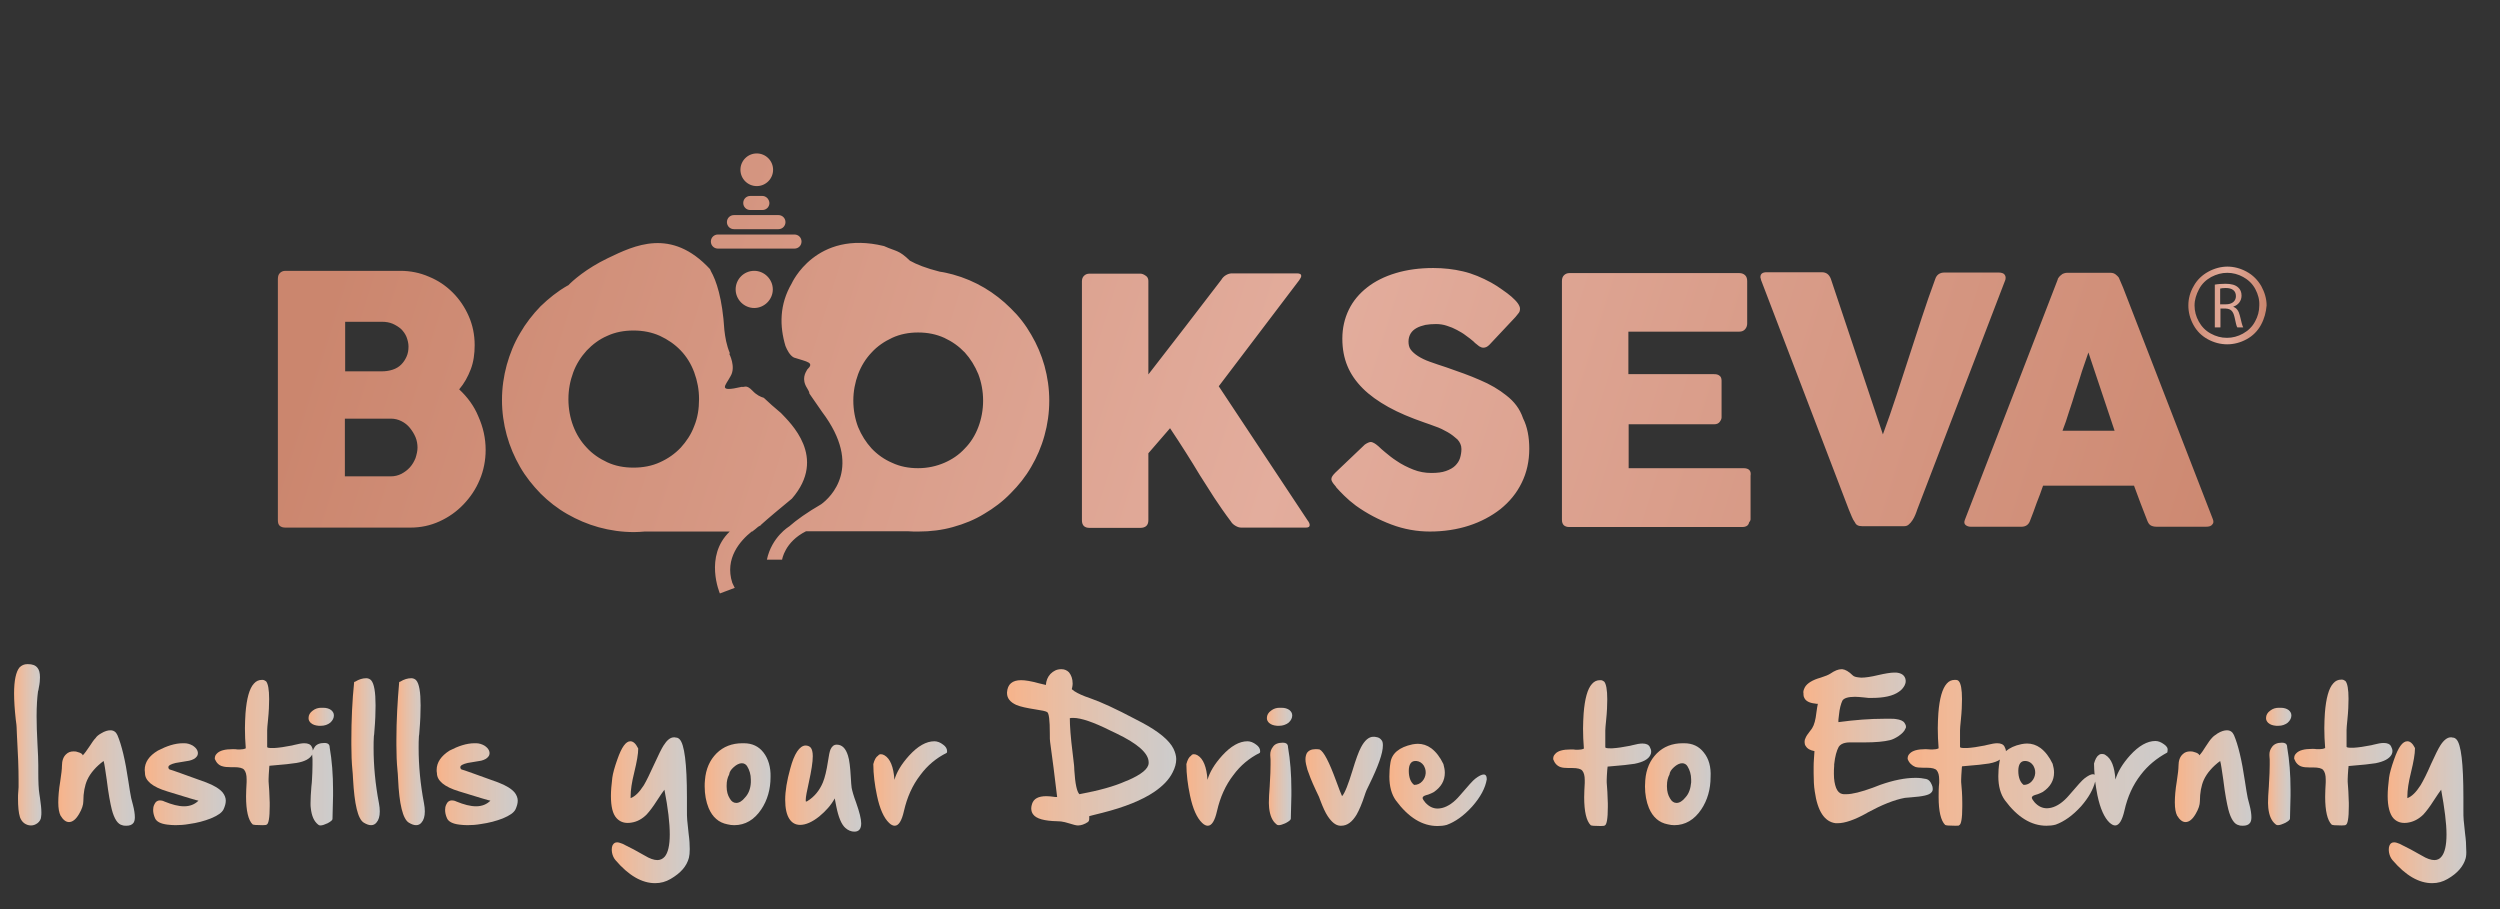 <?xml version="1.0" encoding="utf-8"?>
<!-- Generator: Adobe Illustrator 23.0.3, SVG Export Plug-In . SVG Version: 6.00 Build 0)  -->
<svg version="1.1" id="Layer_1" xmlns="http://www.w3.org/2000/svg" xmlns:xlink="http://www.w3.org/1999/xlink" x="0px" y="0px"
	 viewBox="0 0 888 323" style="enable-background:new 0 0 888 323;" xml:space="preserve">
<rect x="0" y="0" width="888" height="323" fill="#333333" stroke="none"/>
<style type="text/css">
	.st0{fill-rule:evenodd;clip-rule:evenodd;fill:url(#SVGID_1_);}
	.st1{fill-rule:evenodd;clip-rule:evenodd;fill:url(#SVGID_2_);}
	.st2{fill-rule:evenodd;clip-rule:evenodd;fill:url(#SVGID_3_);}
	.st3{fill-rule:evenodd;clip-rule:evenodd;fill:url(#SVGID_4_);}
	.st4{fill-rule:evenodd;clip-rule:evenodd;fill:url(#SVGID_5_);}
	.st5{fill-rule:evenodd;clip-rule:evenodd;fill:url(#SVGID_6_);}
	.st6{fill-rule:evenodd;clip-rule:evenodd;fill:url(#SVGID_7_);}
	.st7{fill-rule:evenodd;clip-rule:evenodd;fill:url(#SVGID_8_);}
	.st8{fill-rule:evenodd;clip-rule:evenodd;fill:url(#SVGID_9_);}
	.st9{fill-rule:evenodd;clip-rule:evenodd;fill:url(#SVGID_10_);}
	.st10{fill-rule:evenodd;clip-rule:evenodd;fill:url(#SVGID_11_);}
	.st11{fill-rule:evenodd;clip-rule:evenodd;fill:url(#SVGID_12_);}
	.st12{fill-rule:evenodd;clip-rule:evenodd;fill:url(#SVGID_13_);}
	.st13{fill-rule:evenodd;clip-rule:evenodd;fill:url(#SVGID_14_);}
	.st14{fill-rule:evenodd;clip-rule:evenodd;fill:url(#SVGID_15_);}
	.st15{fill-rule:evenodd;clip-rule:evenodd;fill:url(#SVGID_16_);}
	.st16{fill-rule:evenodd;clip-rule:evenodd;fill:url(#SVGID_17_);}
	.st17{fill-rule:evenodd;clip-rule:evenodd;fill:url(#SVGID_18_);}
	.st18{fill-rule:evenodd;clip-rule:evenodd;fill:url(#SVGID_19_);}
	.st19{fill-rule:evenodd;clip-rule:evenodd;fill:url(#SVGID_20_);}
	.st20{fill-rule:evenodd;clip-rule:evenodd;fill:url(#SVGID_21_);}
	.st21{fill-rule:evenodd;clip-rule:evenodd;fill:url(#SVGID_22_);}
	.st22{fill-rule:evenodd;clip-rule:evenodd;fill:url(#SVGID_23_);}
	.st23{fill-rule:evenodd;clip-rule:evenodd;fill:url(#SVGID_24_);}
	.st24{fill-rule:evenodd;clip-rule:evenodd;fill:url(#SVGID_25_);}
	.st25{fill-rule:evenodd;clip-rule:evenodd;fill:url(#SVGID_26_);}
	.st26{fill-rule:evenodd;clip-rule:evenodd;fill:url(#SVGID_27_);}
	.st27{fill-rule:evenodd;clip-rule:evenodd;fill:url(#SVGID_28_);}
	.st28{fill-rule:evenodd;clip-rule:evenodd;fill:url(#SVGID_29_);}
</style>
<g id="Layer_4">
	<g>
		<g>
			
				<linearGradient id="SVGID_1_" gradientUnits="userSpaceOnUse" x1="848.01" y1="-481.8" x2="876.113" y2="-481.8" gradientTransform="matrix(1 0 0 -1 0 -194)">
				<stop  offset="0" style="stop-color:#F7B38A"/>
				<stop  offset="1" style="stop-color:#F2F2F2;stop-opacity:0.8"/>
			</linearGradient>
			<path class="st0" d="M875.8,304.9c-0.8,2.8-2.9,5.3-6.4,7.3c-1.7,1-3.5,1.5-5.5,1.5c-4.7,0-9.4-2.7-14.1-8.2
				c-0.6-0.7-1-1.6-1.2-2.6c-0.1-0.5-0.1-0.9-0.1-1.3c0-0.5,0.1-1,0.3-1.4c0.3-0.7,0.9-1,1.6-1c0.5,0,1.2,0.2,1.9,0.5
				c2.7,1.3,5.3,2.7,7.9,4.2c1.8,1.1,3.3,1.6,4.5,1.6c1,0,1.9-0.4,2.5-1.2c1.2-1.4,1.8-4.1,1.8-7.9c0-4-0.7-9.3-1.9-15.9
				c-0.6,0.8-1.5,2.1-2.6,3.8c-1.5,2.4-2.8,4-3.7,5c-1.6,1.6-3.5,2.6-5.5,2.9c-0.5,0.1-0.9,0.1-1.3,0.1c-1.6,0-2.9-0.6-3.9-1.7
				c-1.3-1.5-2-4.2-2-7.9c0-1.9,0.2-4,0.5-6.5c0.2-1.5,0.8-3.7,1.8-6.5c1.5-4.3,3-6.4,4.7-6.4c1,0,1.9,0.8,2.7,2.4v0.2
				c0,1.9-0.5,4.7-1.4,8.4c-0.9,3.6-1.3,6.4-1.3,8.5c0,0.3,0,0.5,0,0.7c1.6-0.6,3.1-2.1,4.7-4.6c0.9-1.5,2.2-4,3.7-7.5
				c1.5-3.3,2.6-5.5,3.3-6.6c1.2-1.9,2.5-2.9,3.7-2.9c0.2,0,0.5,0,0.7,0.1h0.1c0.4,0,0.8,0.2,1.2,0.6c1.7,1.7,2.5,8.6,2.5,20.6v3.7
				c0,2.2,0,3.7,0.1,4.4c0.1,1.1,0.3,2.8,0.5,4.8c0.3,2.2,0.4,4,0.4,5.5C876.1,303.1,876,304.1,875.8,304.9z"/>
		</g>
	</g>
	<g>
		<g>
			
				<linearGradient id="SVGID_2_" gradientUnits="userSpaceOnUse" x1="814.99" y1="-461.3" x2="849.69" y2="-461.3" gradientTransform="matrix(1 0 0 -1 0 -194)">
				<stop  offset="0" style="stop-color:#F7B38A"/>
				<stop  offset="1" style="stop-color:#F2F2F2;stop-opacity:0.8"/>
			</linearGradient>
			<path class="st1" d="M843.8,271.1c-1.9,0.3-4.7,0.6-8.5,0.9l-1.1,0.1c0,0.1,0,0.5-0.1,1.1c-0.1,1.5-0.2,2.7-0.2,3.6
				c0,0.4,0,0.7,0,0.9c0.2,2,0.3,4.5,0.4,7.5v1.2c0,4.2-0.4,6.4-1.1,6.6c0,0.1-0.5,0.2-1.4,0.2c-2.2,0-3.4-0.1-3.6-0.3
				c-1.5-1.5-2.3-4.8-2.3-9.9c0-1.5,0.1-3.3,0.2-5.1c0-0.4,0-0.7,0-1c0-1.6-0.3-2.7-0.9-3.4c-0.5-0.6-1.7-0.9-3.5-0.9h-0.5
				c-0.3,0-0.6,0-0.8,0c-1.2,0-2.2-0.1-2.8-0.3c-1.3-0.4-2.2-1.4-2.7-2.8v-0.2c0-0.7,0.2-1.2,0.7-1.7c1-1.1,2.9-1.6,5.7-1.6
				c0.6,0,1.2,0,1.6,0.1c0.3,0,0.7,0,1,0c0.7,0,1.4-0.1,2-0.4c-0.2-2.4-0.3-4.8-0.3-7.1c0-1.8,0.1-3.6,0.2-5.3
				c0.4-5.3,1.4-8.9,3-10.6c0.8-0.9,1.7-1.3,2.8-1.3h0.3c0.4,0,0.8,0.2,1.2,0.5c0.7,0.8,1.1,2.9,1.1,6.3c0,2-0.1,4.5-0.4,7.4
				c-0.2,1.9-0.3,3.1-0.3,3.7c0,0.7,0,1.5,0,2.6v3.3c0,0.3,0.6,0.4,1.7,0.4c0.2,0,0.5,0,0.8,0c1.7-0.1,3.8-0.4,6.3-0.9
				c0.1,0,0.4-0.1,0.8-0.2c1.5-0.4,2.7-0.6,3.6-0.6c1.3,0,2.2,0.4,2.6,1.2c0.3,0.6,0.5,1.1,0.5,1.7c0,0.4-0.1,0.8-0.3,1.2
				C848.7,269.5,846.8,270.5,843.8,271.1z"/>
		</g>
	</g>
	<g>
		<g>
			
				<linearGradient id="SVGID_3_" gradientUnits="userSpaceOnUse" x1="804.99" y1="-448.6" x2="813.89" y2="-448.6" gradientTransform="matrix(1 0 0 -1 0 -194)">
				<stop  offset="0" style="stop-color:#F7B38A"/>
				<stop  offset="1" style="stop-color:#F2F2F2;stop-opacity:0.8"/>
			</linearGradient>
			<path class="st2" d="M809.3,257.8c-0.2,0-0.5,0-0.8,0c-1.2-0.1-2.1-0.4-2.8-1c-0.5-0.5-0.8-1-0.8-1.7V255c0-1,0.5-1.9,1.5-2.6
				c0.9-0.7,1.9-1,3-1c0.2,0,0.4,0,0.7,0c1.2,0,2.1,0.3,2.8,0.8c0.6,0.5,1,1.1,1,1.9c0,0.9-0.4,1.8-1.3,2.6
				C811.7,257.4,810.6,257.8,809.3,257.8z"/>
		</g>
	</g>
	<g>
		<g>
			
				<linearGradient id="SVGID_4_" gradientUnits="userSpaceOnUse" x1="678.01" y1="-461.4" x2="770.12" y2="-461.4" gradientTransform="matrix(1 0 0 -1 0 -194)">
				<stop  offset="0" style="stop-color:#F7B38A"/>
				<stop  offset="1" style="stop-color:#F2F2F2;stop-opacity:0.8"/>
			</linearGradient>
			<path class="st3" d="M768.7,264.4c-1.1-0.8-2.1-1.2-3.1-1.2l0,0c-2.9,0-5.9,1.7-9,5.1c-2.7,3-4.4,5.9-5.2,8.6
				c-0.3-4.5-1.4-7.4-3.5-8.7c-0.4-0.3-0.8-0.4-1.3-0.4c-0.4,0-0.8,0.1-1.1,0.4c-0.8,0.5-1.3,1.6-1.7,3c0,1.3,0.1,2.7,0.2,4
				c-0.2-0.1-0.3-0.2-0.6-0.2c-0.7,0-1.7,0.5-3,1.5c-0.8,0.6-2.5,2.5-5.4,5.9c-2.1,2.5-4.3,4-6.4,4.5c-0.5,0.1-1,0.2-1.5,0.2
				c-1.7,0-3.1-0.7-4.4-2.1c-0.6-0.7-0.9-1.2-1-1.6l0,0c0-0.3,0.2-0.6,0.6-0.8c0.2-0.1,0.7-0.3,1.5-0.5c0.7-0.3,1.3-0.5,1.8-0.8
				c2.7-1.8,4-4.1,4-6.9c0-1-0.2-2-0.5-3.1c-1.2-2.5-2.6-4.3-4.3-5.6c-1.5-1.1-3.1-1.6-4.8-1.6c-0.6,0-1.3,0.1-1.9,0.2
				c-2.5,0.5-4.3,1.4-5.6,2.5c0-0.5-0.2-1-0.5-1.6c-0.4-0.8-1.3-1.2-2.6-1.2c-0.8,0-2,0.2-3.6,0.6c-0.4,0.1-0.7,0.2-0.8,0.2
				c-2.5,0.5-4.6,0.8-6.3,0.9c-0.3,0-0.6,0-0.8,0c-1.1,0-1.7-0.1-1.7-0.4V262c0-1.1,0-1.9,0-2.6c0-0.6,0.1-1.8,0.3-3.7
				c0.3-2.9,0.4-5.4,0.4-7.4c0-3.4-0.4-5.5-1.1-6.3c-0.3-0.4-0.7-0.5-1.2-0.5h-0.3c-1.1,0-2,0.4-2.8,1.3c-1.6,1.8-2.6,5.3-3,10.6
				c-0.1,1.8-0.2,3.5-0.2,5.3c0,2.3,0.1,4.7,0.3,7.1c-0.6,0.3-1.3,0.4-2,0.4c-0.3,0-0.6,0-1,0s-1-0.1-1.6-0.1
				c-2.8,0-4.7,0.5-5.7,1.6c-0.5,0.5-0.7,1-0.7,1.7v0.2c0.5,1.4,1.5,2.3,2.7,2.8c0.6,0.2,1.6,0.3,2.8,0.3c0.3,0,0.5,0,0.8,0h0.5
				c1.8,0,3,0.3,3.5,0.9c0.6,0.7,0.9,1.8,0.9,3.4c0,0.3,0,0.7,0,1c-0.2,1.9-0.2,3.6-0.2,5.1c0,5.1,0.8,8.4,2.3,9.9
				c0.2,0.2,1.4,0.3,3.6,0.3c0.9,0,1.4,0,1.4-0.2c0.7-0.2,1.1-2.4,1.1-6.6v-1.2c0-3-0.2-5.5-0.4-7.5c0-0.2,0-0.5,0-0.9
				c0-0.9,0.1-2,0.2-3.6c0-0.6,0.1-1,0.1-1.1l1.1-0.1c3.8-0.3,6.7-0.6,8.5-0.9c1.7-0.3,3-0.8,3.9-1.4c-0.1,0.3-0.2,0.6-0.2,0.9
				c-0.3,1.8-0.4,3.5-0.4,5c0,3.6,0.8,6.4,2.3,8.5c4.5,6.1,9.4,9.1,14.8,9.1c1.1,0,2.2-0.1,3.3-0.4c3-1.1,6-3.2,9-6.5
				c2.7-3.1,4.3-6,5-8.8c0.2,1.6,0.5,3.2,0.8,4.9c1,4.8,2.5,8,4.3,9.7c0.8,0.7,1.4,1,2,1c1.4,0,2.5-1.8,3.3-5.3
				c1.1-4.9,3-9.1,5.8-12.7c2.5-3.3,5.7-5.9,9.4-7.9c0.1-0.2,0.1-0.4,0.1-0.6C770.1,265.8,769.7,265.1,768.7,264.4z M718.8,278.8
				c-1.2-0.9-1.9-2.6-1.9-5c0-1.1,0.2-2,0.6-2.6c0.4-0.6,1-0.9,1.7-0.9c0.1,0,0.3,0,0.4,0c1.1,0.1,2,0.7,2.6,1.6
				c0.4,0.7,0.7,1.5,0.7,2.3c0,0.2,0,0.4,0,0.5c-0.1,1.1-0.5,2-1.2,2.8C720.9,278.4,719.9,278.8,718.8,278.8z"/>
		</g>
	</g>
	<g>
		<g>
			
				<linearGradient id="SVGID_5_" gradientUnits="userSpaceOnUse" x1="463.84" y1="-471.5" x2="491.21" y2="-471.5" gradientTransform="matrix(1 0 0 -1 0 -194)">
				<stop  offset="0" style="stop-color:#F7B38A"/>
				<stop  offset="1" style="stop-color:#F2F2F2;stop-opacity:0.8"/>
			</linearGradient>
			<path class="st4" d="M474.6,277.4c1,2.8,1.7,4.5,2.1,5.4c1-1.1,2.2-4.2,3.7-9.1c1.2-4,2.2-6.7,3-8.2c1.3-2.5,2.8-3.8,4.4-3.8
				c0.4,0,0.7,0,1,0.1c0.9,0.1,1.5,0.5,2,1.2c0.3,0.4,0.4,1,0.4,1.8c0,2.7-1.6,7.3-4.9,14c-0.8,1.6-1.2,2.5-1.3,2.9l-0.2,0.6
				c-1,3.1-2,5.4-2.9,7c-1.6,2.7-3.4,4-5.5,4c-0.2,0-0.3,0-0.4,0c-1.6-0.1-3-1.3-4.4-3.4c-0.8-1.2-1.7-3.1-2.7-5.8
				c-0.3-0.8-0.5-1.4-0.7-1.7c-0.2-0.4-0.5-1.1-0.9-1.9c-1.5-3.2-2.4-5.6-2.9-7.1c-0.4-1.4-0.7-2.6-0.7-3.7c0-0.9,0.2-1.6,0.5-2.2
				c0.6-0.9,1.6-1.4,3.1-1.4c0.4,0,0.9,0,1.4,0.1C470.2,266.9,472.1,270.6,474.6,277.4z"/>
		</g>
	</g>
	<g>
		<g>
			
				<linearGradient id="SVGID_6_" gradientUnits="userSpaceOnUse" x1="450.06" y1="-448.6" x2="458.96" y2="-448.6" gradientTransform="matrix(1 0 0 -1 0 -194)">
				<stop  offset="0" style="stop-color:#F7B38A"/>
				<stop  offset="1" style="stop-color:#F2F2F2;stop-opacity:0.8"/>
			</linearGradient>
			<path class="st5" d="M454.4,257.8c-0.2,0-0.5,0-0.8,0c-1.2-0.1-2.1-0.4-2.8-1c-0.5-0.5-0.8-1-0.8-1.7V255c0-1,0.5-1.9,1.5-2.6
				c0.9-0.7,1.9-1,3-1c0.2,0,0.4,0,0.7,0c1.2,0,2.1,0.3,2.8,0.8c0.6,0.5,1,1.1,1,1.9c0,0.9-0.4,1.8-1.3,2.6
				C456.8,257.4,455.6,257.8,454.4,257.8z"/>
		</g>
	</g>
	<g>
		<g>
			
				<linearGradient id="SVGID_7_" gradientUnits="userSpaceOnUse" x1="357.52" y1="-459.45" x2="417.76" y2="-459.45" gradientTransform="matrix(1 0 0 -1 0 -194)">
				<stop  offset="0" style="stop-color:#F7B38A"/>
				<stop  offset="1" style="stop-color:#F2F2F2;stop-opacity:0.8"/>
			</linearGradient>
			<path class="st6" d="M416.8,265.9c-1.5-3-5.3-6.1-11.1-9.2l-2.3-1.2c-7-3.7-12.4-6.2-16.2-7.5c-2.4-0.8-4.2-1.6-5.6-2.5
				c-0.5-0.4-0.8-0.6-0.9-0.7c0,0,0-0.2,0.1-0.4c0.1-0.5,0.2-1,0.2-1.4v-0.3c0-1.6-0.5-2.9-1.3-3.9c-0.7-0.7-1.6-1.1-2.6-1.1h-0.2
				c-1.5,0-2.7,0.6-3.8,1.7c-1,1.1-1.5,2.4-1.6,3.9c-0.4-0.1-1.3-0.3-2.5-0.6c-2.9-0.8-4.9-1.1-6.3-1.1c-3.1,0-4.8,1.4-5,4.3v0.3
				c0,1.8,1.1,3.2,3.3,4.2c1.4,0.6,3.7,1.1,6.9,1.6c2.1,0.3,3.5,0.6,4,0.9c0.7,0.3,1,2.9,1,7.7c0,1.5,0,2.5,0.1,2.9
				c0.8,5.6,1.6,12.1,2.5,19.6c0,0-0.1,0-0.3,0c-0.1,0-0.2,0-0.3,0c-1.4-0.2-2.4-0.3-3.2-0.3c-2.9,0-4.5,0.9-5.1,2.7
				c-0.2,0.6-0.3,1.1-0.3,1.6c0,0.8,0.2,1.6,0.7,2.2c1.1,1.5,3.9,2.3,8.5,2.4c0.8,0,1.3,0.1,1.5,0.1c0.7,0.1,1.7,0.3,2.9,0.7
				c1.3,0.4,2.3,0.7,3,0.7c1.1,0,2.3-0.4,3.5-1.2c0.4-0.3,0.5-0.7,0.5-1.3c0-0.2,0-0.4,0-0.7l0,0c0,0,0,0,0-0.1l1.1-0.3
				c1.7-0.4,2.9-0.7,3.6-0.9c7.9-2,14.1-4.5,18.5-7.5c2.9-2,5.1-4.2,6.4-6.8c0.9-1.7,1.3-3.3,1.3-4.8
				C417.8,268.5,417.4,267.1,416.8,265.9z M408,271.1c-0.1,2-2.6,4-7.4,6.1l-0.8,0.3c-4,1.8-9.4,3.3-16.4,4.6
				c-0.9-0.9-1.5-3.7-1.8-8.5c0-0.9-0.1-1.5-0.1-1.8c-0.1-0.9-0.3-2.3-0.5-4.3c-0.7-5.5-1-9.7-1-12.4c0.4-0.1,0.8-0.1,1.2-0.1
				c2.8,0,7.2,1.5,13.2,4.5l2.1,1c7.7,3.7,11.5,7.1,11.5,10.3L408,271.1L408,271.1z"/>
		</g>
	</g>
	<g>
		<g>
			
				<linearGradient id="SVGID_8_" gradientUnits="userSpaceOnUse" x1="250.36" y1="-472.55" x2="273.767" y2="-472.55" gradientTransform="matrix(1 0 0 -1 0 -194)">
				<stop  offset="0" style="stop-color:#F7B38A"/>
				<stop  offset="1" style="stop-color:#F2F2F2;stop-opacity:0.8"/>
			</linearGradient>
			<path class="st7" d="M271.2,267.3c-1.7-2.2-4-3.3-7-3.3h-0.5c-3.7,0-6.8,1.2-9.2,3.6c-2.4,2.4-3.8,5.6-4.1,9.5
				c-0.1,0.8-0.1,1.5-0.1,2.2c0,2.9,0.5,5.5,1.4,7.7c1.4,3.3,3.6,5.2,6.7,5.8c0.8,0.2,1.6,0.3,2.4,0.3c3.9,0,7.1-1.9,9.6-5.6
				c2.2-3.3,3.3-7.2,3.3-11.5C273.8,272.5,272.9,269.5,271.2,267.3z M266.7,277.9c-0.1,2.2-0.8,4-2,5.3c-1.1,1.4-2.2,2-3.2,2
				c-0.9,0-1.7-0.5-2.3-1.6c-0.7-1.1-1.1-2.5-1.1-4.2V279c0-1.5,0.3-2.8,0.9-3.9c0.1-0.9,0.6-1.7,1.6-2.6s2-1.4,2.9-1.4
				c0.8,0,1.5,0.4,1.9,1.1c0.8,1.3,1.3,2.9,1.3,4.7C266.7,277.3,266.7,277.6,266.7,277.9z"/>
		</g>
	</g>
	<g>
		<g>
			
				<linearGradient id="SVGID_9_" gradientUnits="userSpaceOnUse" x1="216.8" y1="-481.8" x2="244.9" y2="-481.8" gradientTransform="matrix(1 0 0 -1 0 -194)">
				<stop  offset="0" style="stop-color:#F7B38A"/>
				<stop  offset="1" style="stop-color:#F2F2F2;stop-opacity:0.8"/>
			</linearGradient>
			<path class="st8" d="M238.2,312.2c-1.7,1-3.5,1.5-5.5,1.5c-4.7,0-9.4-2.7-14.1-8.2c-0.6-0.7-1-1.6-1.2-2.6
				c-0.1-0.5-0.1-0.9-0.1-1.3c0-0.5,0.1-1,0.3-1.4c0.4-0.7,0.9-1,1.6-1c0.5,0,1.1,0.2,1.9,0.5c2.7,1.3,5.3,2.7,7.9,4.2
				c1.8,1.1,3.3,1.6,4.5,1.6c1,0,1.9-0.4,2.6-1.2c1.2-1.4,1.8-4.1,1.8-7.9c0-4-0.6-9.3-1.9-15.9c-0.6,0.8-1.5,2.1-2.6,3.8
				c-1.5,2.4-2.8,4-3.7,5c-1.6,1.6-3.4,2.6-5.5,2.9c-0.5,0.1-0.9,0.1-1.3,0.1c-1.6,0-2.9-0.6-3.9-1.7c-1.4-1.5-2-4.2-2-7.9
				c0-1.9,0.2-4,0.5-6.5c0.2-1.5,0.8-3.7,1.8-6.5c1.5-4.3,3-6.4,4.6-6.4c1,0,1.9,0.8,2.7,2.4l0.1,0.2c0,1.9-0.5,4.7-1.4,8.4
				c-0.9,3.6-1.3,6.4-1.3,8.5c0,0.3,0,0.5,0,0.7c1.6-0.6,3.1-2.1,4.7-4.6c0.9-1.5,2.1-4,3.7-7.5c1.5-3.3,2.6-5.5,3.3-6.6
				c1.2-1.9,2.4-2.9,3.7-2.9c0.2,0,0.5,0,0.7,0.1h0.1c0.4,0,0.8,0.2,1.2,0.6c1.7,1.7,2.6,8.6,2.6,20.6v3.7c0,2.2,0,3.7,0.1,4.4
				c0.1,1.1,0.3,2.8,0.5,4.8c0.3,2.2,0.4,4,0.4,5.5c0,1.3-0.1,2.3-0.3,3.1C243.9,307.7,241.8,310.1,238.2,312.2z"/>
		</g>
	</g>
	<g>
		<g>
			
				<linearGradient id="SVGID_10_" gradientUnits="userSpaceOnUse" x1="140.94" y1="-461" x2="150.92" y2="-461" gradientTransform="matrix(1 0 0 -1 0 -194)">
				<stop  offset="0" style="stop-color:#F7B38A"/>
				<stop  offset="1" style="stop-color:#F2F2F2;stop-opacity:0.8"/>
			</linearGradient>
			<path class="st9" d="M142,242.2l0.2-0.1c1.3-0.8,2.6-1.2,3.9-1.2c0.7,0,1.3,0.3,1.7,0.7c1.1,1.2,1.6,4.2,1.6,9
				c0,2.5-0.1,5.4-0.4,8.9c-0.1,1.1-0.1,1.8-0.2,2c-0.1,1.4-0.1,2.8-0.1,4.2c0,6.3,0.6,12.8,1.9,19.6c0.2,1.1,0.3,2,0.3,2.9
				c0,1.8-0.4,3.1-1.2,4c-0.5,0.6-1.1,0.9-1.9,0.9s-1.6-0.3-2.6-0.9c-2.1-1.3-3.4-6.5-3.8-15.5c-0.1-1.4-0.1-2.4-0.2-2.9
				c-0.3-3-0.4-6.1-0.4-9.2v-1.7c0-7,0.4-13.9,1-20.7H142z"/>
		</g>
	</g>
	<g>
		<g>
			
				<linearGradient id="SVGID_11_" gradientUnits="userSpaceOnUse" x1="20.7" y1="-470.35" x2="47.95" y2="-470.35" gradientTransform="matrix(1 0 0 -1 0 -194)">
				<stop  offset="0" style="stop-color:#F7B38A"/>
				<stop  offset="1" style="stop-color:#F2F2F2;stop-opacity:0.8"/>
			</linearGradient>
			<path class="st10" d="M35.9,260.5c1.3-0.8,2.4-1.1,3.3-1.1c1.2,0,2,0.6,2.5,1.7c1.5,3.5,2.8,8.9,3.9,16.4c0.4,2.6,0.7,4.6,1,6
				c0.1,0.4,0.3,1.2,0.6,2.3c0.5,1.9,0.7,3.4,0.7,4.5c0,0.9-0.2,1.6-0.5,2c-0.5,0.7-1.4,1-2.5,1c-0.5,0-1,0-1.5-0.2
				c-1.5-0.3-2.8-2.1-3.7-5.6c-0.5-2-1.2-5.6-1.8-10.6c-0.5-3.4-0.8-5.6-1.1-6.6c-2.7,2-4.7,4.3-5.8,6.7c-0.9,2-1.4,4.6-1.4,7.6
				c0,1.3-0.5,2.8-1.5,4.5c-1.1,1.9-2.3,2.9-3.6,2.9c-1.1,0-2.1-0.8-3-2.3c-0.5-1-0.8-2.5-0.8-4.7c0-2,0.2-4.5,0.7-7.5
				c0.4-2.6,0.6-4.4,0.6-5.4c0-1.9,0.5-3.3,1.5-4.2c0.7-0.7,1.6-1,2.6-1c0.4,0,0.9,0,1.4,0.2c1.2,0.3,1.8,0.7,1.9,1.2
				c0.6-0.6,1.4-1.7,2.4-3.2c0.9-1.4,1.6-2.4,2.2-3C34.3,261.6,35,261,35.9,260.5z"/>
		</g>
	</g>
	<g>
		<g>
			
				<linearGradient id="SVGID_12_" gradientUnits="userSpaceOnUse" x1="5" y1="-458.55" x2="14.825" y2="-458.55" gradientTransform="matrix(1 0 0 -1 0 -194)">
				<stop  offset="0" style="stop-color:#F7B38A"/>
				<stop  offset="1" style="stop-color:#F2F2F2;stop-opacity:0.8"/>
			</linearGradient>
			<path class="st11" d="M13.3,292.4c-0.7,0.5-1.4,0.8-2.3,0.8c-0.9,0-1.7-0.3-2.4-0.8s-1.2-1.3-1.5-2.1c-0.5-1.6-0.7-3.8-0.7-6.7
				c0-0.8,0-1.6,0.1-2.5l0.1-1.5c0-0.8,0-1.7,0-2.6c0-4-0.2-9.4-0.6-16.2l-0.1-2.5c0-0.4-0.1-1.3-0.3-2.7C5.2,252,5,248.9,5,246.3
				c0-4.7,0.7-7.7,1.9-9.2c0.8-0.8,1.7-1.2,2.8-1.2h0.2c1.6,0,2.7,0.4,3.4,1.3c0.6,0.7,0.9,1.8,0.9,3.4c0,1-0.1,2.2-0.4,3.6
				c-0.1,0.7-0.2,1.2-0.3,1.4c-0.3,2.2-0.5,5.2-0.5,8.8c0,2.8,0.1,6,0.3,9.7c0.2,3.5,0.3,6,0.3,7.7c0,0.6,0,1.4,0,2.4
				c0,3.5,0.1,6.1,0.4,7.9l0.2,1.3c0.3,2.1,0.5,3.8,0.5,5.1c0,0.6,0,1.1-0.1,1.6C14.6,290.9,14.1,291.8,13.3,292.4z"/>
		</g>
	</g>
	<g>
		<g>
			
				<linearGradient id="SVGID_13_" gradientUnits="userSpaceOnUse" x1="51.69" y1="-472.55" x2="80.38" y2="-472.55" gradientTransform="matrix(1 0 0 -1 0 -194)">
				<stop  offset="0" style="stop-color:#F7B38A"/>
				<stop  offset="1" style="stop-color:#F2F2F2;stop-opacity:0.8"/>
			</linearGradient>
			<path class="st12" d="M65,264h0.5c1,0,2,0.3,2.9,0.8c0.8,0.5,1.4,1.1,1.7,1.8c0.1,0.3,0.2,0.6,0.2,0.9c0,0.4-0.1,0.8-0.4,1.2
				c-0.5,0.7-1.4,1.2-2.7,1.5c-3.2,0.5-4.7,0.8-4.8,0.8c-1.7,0.4-2.6,0.9-2.6,1.5c0,0.3,0.1,0.5,0.2,0.6l0.2,0.2
				c0.9,0.2,5.2,1.8,13,4.6c2.9,1.1,4.8,2.3,5.9,3.6c0.7,0.9,1.1,1.9,1.1,2.9s-0.3,2-0.8,3.1c-0.6,1.2-2.1,2.2-4.5,3.2
				c-2.3,0.9-4.8,1.6-7.8,2c-1.7,0.3-3.3,0.4-4.8,0.4c-1,0-2-0.1-2.9-0.2c-2.4-0.3-3.8-1.1-4.3-2.2s-0.7-2.1-0.7-3
				c0-0.7,0.1-1.3,0.4-1.9c0.4-1,1.1-1.5,2-1.5c0.5,0,1,0.1,1.6,0.4c2.7,1.1,5,1.7,7,1.7c2.1,0,3.8-0.7,5.1-2c-0.3,0-4-1.1-11.1-3.3
				c-5.3-1.6-7.9-3.8-7.9-6.5c0-0.4-0.1-0.8-0.1-1.1c0-2.7,1.5-5,4.7-6.9C59.2,265,62.1,264,65,264z"/>
		</g>
	</g>
	<g>
		<g>
			
				<linearGradient id="SVGID_14_" gradientUnits="userSpaceOnUse" x1="109.68" y1="-448.6" x2="118.58" y2="-448.6" gradientTransform="matrix(1 0 0 -1 0 -194)">
				<stop  offset="0" style="stop-color:#F7B38A"/>
				<stop  offset="1" style="stop-color:#F2F2F2;stop-opacity:0.8"/>
			</linearGradient>
			<path class="st13" d="M114,257.8c-0.2,0-0.5,0-0.8,0c-1.2-0.1-2.1-0.4-2.8-1c-0.5-0.5-0.8-1-0.8-1.7V255c0-1,0.5-1.9,1.5-2.6
				c0.9-0.7,1.9-1,3-1c0.2,0,0.4,0,0.7,0c1.2,0,2.1,0.3,2.8,0.8c0.6,0.5,1,1.1,1,1.9c0,0.9-0.4,1.8-1.3,2.6
				C116.4,257.4,115.3,257.8,114,257.8z"/>
		</g>
	</g>
	<g>
		<g>
			
				<linearGradient id="SVGID_15_" gradientUnits="userSpaceOnUse" x1="76.3" y1="-461.35" x2="118.13" y2="-461.35" gradientTransform="matrix(1 0 0 -1 0 -194)">
				<stop  offset="0" style="stop-color:#F7B38A"/>
				<stop  offset="1" style="stop-color:#F2F2F2;stop-opacity:0.8"/>
			</linearGradient>
			<path class="st14" d="M76.3,269.6v-0.2c0-0.7,0.2-1.2,0.7-1.7c1-1.1,2.9-1.6,5.7-1.6c0.6,0,1.2,0,1.6,0.1c0.3,0,0.7,0,1,0
				c0.7,0,1.4-0.1,2-0.4c-0.2-2.4-0.3-4.8-0.3-7.1c0-1.8,0.1-3.6,0.2-5.3c0.4-5.3,1.4-8.9,3-10.6c0.8-0.9,1.7-1.3,2.8-1.3h0.3
				c0.4,0,0.8,0.2,1.2,0.5c0.7,0.8,1.1,2.9,1.1,6.3c0,2-0.1,4.5-0.4,7.4c-0.2,1.9-0.3,3.1-0.3,3.7c0,0.7,0,1.5,0,2.6v3.3
				c0,0.3,0.6,0.4,1.7,0.4c0.2,0,0.5,0,0.8,0c1.7-0.1,3.8-0.4,6.3-0.9c0.1,0,0.4-0.1,0.8-0.2c1.6-0.4,2.7-0.6,3.6-0.6
				c1.3,0,2.2,0.4,2.6,1.2c0.3,0.5,0.4,0.9,0.4,1.4c0.2-0.4,0.4-0.9,0.7-1.3c0.6-0.9,1.8-1.4,3.4-1.4c1.3,0,1.9,0.5,1.9,1.6
				c0.8,4.6,1.2,9.6,1.2,15.2c0,0.7,0,1.3,0,2l-0.2,8.2c0,0.4-0.6,0.9-1.7,1.5c-1.1,0.5-1.9,0.8-2.6,0.8c-0.3,0-0.6-0.1-0.8-0.3
				c-1.5-1.2-2.3-3.1-2.6-5.8c-0.1-0.5-0.1-1.1-0.1-1.8c0-1.5,0.1-3.5,0.3-5.9c0.1-1,0.2-1.7,0.2-2.2c0.1-1.8,0.2-3.6,0.2-5.6
				c0-0.6,0-1.3,0-1.9c0-0.4-0.1-0.9-0.1-1.4c0-0.1,0-0.2,0-0.3c-0.8,1.5-2.6,2.5-5.6,3c-1.9,0.3-4.7,0.6-8.5,0.9l-1.1,0.1
				c0,0.1-0.1,0.5-0.1,1.1c-0.1,1.5-0.2,2.7-0.2,3.6c0,0.4,0,0.7,0,0.9c0.2,2,0.3,4.5,0.4,7.5v1.2c0,4.2-0.4,6.4-1.1,6.6
				c0,0.1-0.5,0.2-1.4,0.2c-2.2,0-3.4-0.1-3.6-0.3c-1.5-1.5-2.3-4.8-2.3-9.9c0-1.5,0.1-3.3,0.2-5.1c0-0.4,0-0.7,0-1
				c0-1.6-0.3-2.7-0.9-3.4c-0.5-0.6-1.7-0.9-3.5-0.9h-0.5c-0.3,0-0.6,0-0.8,0c-1.2,0-2.2-0.1-2.8-0.3
				C77.8,271.9,76.9,271,76.3,269.6z"/>
		</g>
	</g>
	<g>
		<g>
			
				<linearGradient id="SVGID_16_" gradientUnits="userSpaceOnUse" x1="124.968" y1="-461" x2="134.948" y2="-461" gradientTransform="matrix(1 0 0 -1 0 -194)">
				<stop  offset="0" style="stop-color:#F7B38A"/>
				<stop  offset="1" style="stop-color:#F2F2F2;stop-opacity:0.8"/>
			</linearGradient>
			<path class="st15" d="M126,242.2l0.2-0.1c1.3-0.8,2.6-1.2,3.9-1.2c0.7,0,1.3,0.3,1.7,0.7c1.1,1.2,1.6,4.2,1.6,9
				c0,2.5-0.1,5.4-0.4,8.9c-0.1,1.1-0.1,1.8-0.2,2c-0.1,1.4-0.1,2.8-0.1,4.2c0,6.3,0.6,12.8,1.9,19.6c0.2,1.1,0.3,2,0.3,2.9
				c0,1.8-0.4,3.1-1.2,4c-0.5,0.6-1.1,0.9-1.9,0.9s-1.6-0.3-2.6-0.9c-2.1-1.3-3.3-6.5-3.8-15.5c-0.1-1.4-0.1-2.4-0.2-2.9
				c-0.3-3-0.4-6.1-0.4-9.2v-1.7c0-7,0.3-13.9,1-20.7H126z"/>
		</g>
	</g>
	<g>
		<g>
			
				<linearGradient id="SVGID_17_" gradientUnits="userSpaceOnUse" x1="155.26" y1="-472.55" x2="183.95" y2="-472.55" gradientTransform="matrix(1 0 0 -1 0 -194)">
				<stop  offset="0" style="stop-color:#F7B38A"/>
				<stop  offset="1" style="stop-color:#F2F2F2;stop-opacity:0.8"/>
			</linearGradient>
			<path class="st16" d="M168.6,264h0.5c1,0,2,0.3,2.9,0.8c0.8,0.5,1.4,1.1,1.7,1.8c0.1,0.3,0.2,0.6,0.2,0.9c0,0.4-0.1,0.8-0.4,1.2
				c-0.5,0.7-1.4,1.2-2.6,1.5c-3.2,0.5-4.7,0.8-4.8,0.8c-1.7,0.4-2.6,0.9-2.6,1.5c0,0.3,0.1,0.5,0.2,0.6l0.2,0.2
				c0.9,0.2,5.2,1.8,13,4.6c2.9,1.1,4.8,2.3,5.9,3.6c0.7,0.9,1.1,1.9,1.1,2.9s-0.3,2-0.8,3.1c-0.6,1.2-2.1,2.2-4.5,3.2
				c-2.3,0.9-4.9,1.6-7.8,2c-1.7,0.3-3.3,0.4-4.8,0.4c-1,0-2-0.1-2.9-0.2c-2.4-0.3-3.8-1.1-4.3-2.2s-0.7-2.1-0.7-3
				c0-0.7,0.1-1.3,0.4-1.9c0.4-1,1.1-1.5,2-1.5c0.5,0,1,0.1,1.6,0.4c2.7,1.1,5,1.7,7,1.7c2.1,0,3.8-0.7,5.1-2c-0.3,0-4-1.1-11.1-3.3
				c-5.3-1.6-7.9-3.8-7.9-6.5c-0.1-0.4-0.1-0.8-0.1-1.1c0-2.7,1.6-5,4.6-6.9C162.8,265,165.7,264,168.6,264z"/>
		</g>
	</g>
	<g>
		<g>
			
				<linearGradient id="SVGID_18_" gradientUnits="userSpaceOnUse" x1="278.84" y1="-473.95" x2="305.94" y2="-473.95" gradientTransform="matrix(1 0 0 -1 0 -194)">
				<stop  offset="0" style="stop-color:#F7B38A"/>
				<stop  offset="1" style="stop-color:#F2F2F2;stop-opacity:0.8"/>
			</linearGradient>
			<path class="st17" d="M286.1,264.8L286.1,264.8c0.8,0,1.5,0.3,1.9,0.8s0.7,1.5,0.7,3c0,2.1-0.5,5.2-1.4,9.3
				c-0.7,3.1-1.1,5.2-1.1,6.2c0,0.4,0,0.6,0.1,0.6s0.2,0,0.4-0.1c2.5-1.5,4.4-3.8,5.6-6.7c0.7-1.7,1.3-4.2,1.8-7.5
				c0.3-2.1,0.6-3.5,0.9-4.2c0.5-1.1,1.2-1.7,2.2-1.7c1.9,0,3.2,1.3,4,3.9c0.5,1.5,0.8,4.1,1,7.6c0.1,1.9,0.2,3.1,0.3,3.8
				c0.2,1.1,0.7,2.9,1.6,5.3c1.2,3.4,1.8,5.8,1.8,7.4c0,1.9-0.8,2.9-2.4,2.9c-1.1,0-2.2-0.4-3.2-1.3c-1.4-1.2-2.5-3.8-3.3-7.9
				c-0.2-1.2-0.4-2.1-0.5-2.6c-1.3,2.4-3.2,4.5-5.5,6.4c-2.5,2-4.8,3-6.8,3c-1.6,0-2.9-0.7-3.8-2.1c-1-1.5-1.5-3.8-1.5-6.8
				c0-3.1,0.6-6.8,1.8-11.1C282.1,267.7,284,264.9,286.1,264.8z"/>
		</g>
	</g>
	<g>
		<g>
			
				<linearGradient id="SVGID_19_" gradientUnits="userSpaceOnUse" x1="310.13" y1="-472.3" x2="336.33" y2="-472.3" gradientTransform="matrix(1 0 0 -1 0 -194)">
				<stop  offset="0" style="stop-color:#F7B38A"/>
				<stop  offset="1" style="stop-color:#F2F2F2;stop-opacity:0.8"/>
			</linearGradient>
			<path class="st18" d="M312.9,267.9c0.4,0,0.8,0.1,1.3,0.4c2,1.2,3.2,4.1,3.5,8.7c0.8-2.8,2.5-5.6,5.2-8.6c3.1-3.4,6.1-5.1,9-5.1
				l0,0c1,0,2.1,0.4,3.1,1.2c1,0.7,1.4,1.5,1.4,2.3c0,0.2,0,0.4-0.1,0.6c-3.8,1.9-6.9,4.5-9.4,7.9c-2.8,3.6-4.7,7.9-5.8,12.7
				c-0.8,3.6-1.9,5.3-3.3,5.3c-0.6,0-1.3-0.3-2-1c-1.8-1.7-3.3-4.9-4.3-9.7c-0.8-3.8-1.3-7.6-1.3-11.2c0.4-1.5,0.9-2.5,1.7-3
				C312.2,268,312.5,267.9,312.9,267.9z"/>
		</g>
	</g>
	<g>
		<g>
			
				<linearGradient id="SVGID_20_" gradientUnits="userSpaceOnUse" x1="421.28" y1="-472.3" x2="447.48" y2="-472.3" gradientTransform="matrix(1 0 0 -1 0 -194)">
				<stop  offset="0" style="stop-color:#F7B38A"/>
				<stop  offset="1" style="stop-color:#F2F2F2;stop-opacity:0.8"/>
			</linearGradient>
			<path class="st19" d="M424.1,267.9c0.4,0,0.8,0.1,1.3,0.4c2,1.2,3.2,4.1,3.5,8.7c0.8-2.8,2.5-5.6,5.2-8.6c3.1-3.4,6.1-5.1,9-5.1
				l0,0c1,0,2.1,0.4,3.1,1.2c1,0.7,1.4,1.5,1.4,2.3c0,0.2,0,0.4-0.1,0.6c-3.8,1.9-6.9,4.5-9.4,7.9c-2.8,3.6-4.7,7.9-5.8,12.7
				c-0.8,3.6-1.9,5.3-3.3,5.3c-0.6,0-1.3-0.3-2-1c-1.8-1.7-3.3-4.9-4.3-9.7c-0.8-3.8-1.3-7.6-1.3-11.2c0.4-1.5,0.9-2.5,1.7-3
				C423.3,268,423.7,267.9,424.1,267.9z"/>
		</g>
	</g>
	<g>
		<g>
			
				<linearGradient id="SVGID_21_" gradientUnits="userSpaceOnUse" x1="450.58" y1="-472.45" x2="458.54" y2="-472.45" gradientTransform="matrix(1 0 0 -1 0 -194)">
				<stop  offset="0" style="stop-color:#F7B38A"/>
				<stop  offset="1" style="stop-color:#F2F2F2;stop-opacity:0.8"/>
			</linearGradient>
			<path class="st20" d="M451.1,277.3c0.1-1.8,0.2-3.6,0.2-5.6c0-0.6,0-1.3,0-1.9c0-0.4-0.1-0.9-0.1-1.4c0-0.2,0-0.3,0-0.5
				c0-0.9,0.3-1.8,1-2.7c0.6-0.9,1.8-1.4,3.4-1.4c1.3,0,1.9,0.5,1.9,1.6c0.8,4.6,1.2,9.6,1.2,15.2c0,0.7,0,1.3,0,2l-0.2,8.2
				c0,0.4-0.6,0.9-1.7,1.5c-1.1,0.5-1.9,0.8-2.6,0.8c-0.4,0-0.6-0.1-0.8-0.3c-1.5-1.2-2.3-3.1-2.6-5.8c0-0.5-0.1-1.1-0.1-1.8
				c0-1.5,0.1-3.5,0.3-5.9C451,278.5,451.1,277.8,451.1,277.3z"/>
		</g>
	</g>
	<g>
		<g>
			
				<linearGradient id="SVGID_22_" gradientUnits="userSpaceOnUse" x1="493.59" y1="-472.8" x2="528.05" y2="-472.8" gradientTransform="matrix(1 0 0 -1 0 -194)">
				<stop  offset="0" style="stop-color:#F7B38A"/>
				<stop  offset="1" style="stop-color:#F2F2F2;stop-opacity:0.8"/>
			</linearGradient>
			<path class="st21" d="M527,275.1c-0.7,0-1.7,0.5-3,1.5c-0.8,0.6-2.5,2.5-5.4,5.9c-2.1,2.5-4.3,4-6.4,4.5c-0.5,0.1-1,0.2-1.5,0.2
				c-1.7,0-3.1-0.7-4.4-2.1c-0.6-0.7-0.9-1.2-1-1.6l0,0c0-0.3,0.2-0.6,0.6-0.8c0.2-0.1,0.7-0.3,1.5-0.5c0.7-0.3,1.3-0.5,1.8-0.8
				c2.7-1.8,4-4.1,4-6.9c0-1-0.2-2-0.5-3.1c-1.2-2.5-2.6-4.3-4.3-5.6c-1.5-1.1-3.1-1.6-4.8-1.6c-0.6,0-1.3,0.1-1.9,0.2
				c-4.7,1-7.3,3.2-7.8,6.4c-0.3,1.8-0.4,3.5-0.4,5c0,3.6,0.8,6.4,2.3,8.5c4.5,6.1,9.4,9.1,14.8,9.1c1.1,0,2.2-0.1,3.3-0.4
				c3-1.1,6-3.2,9-6.5c3-3.4,4.7-6.6,5.2-9.7C528.1,275.6,527.7,275.1,527,275.1z M502.3,278.8c-1.2-0.9-1.9-2.6-1.9-5
				c0-1.1,0.2-2,0.6-2.6s1-0.9,1.7-0.9c0.1,0,0.3,0,0.4,0c1.1,0.1,2,0.7,2.6,1.6c0.4,0.7,0.7,1.5,0.7,2.3c0,0.2,0,0.4,0,0.5
				c-0.1,1.1-0.5,2-1.2,2.8C504.4,278.4,503.4,278.8,502.3,278.8z"/>
		</g>
	</g>
	<g>
		<g>
			
				<linearGradient id="SVGID_23_" gradientUnits="userSpaceOnUse" x1="551.62" y1="-461.5" x2="586.3" y2="-461.5" gradientTransform="matrix(1 0 0 -1 0 -194)">
				<stop  offset="0" style="stop-color:#F7B38A"/>
				<stop  offset="1" style="stop-color:#F2F2F2;stop-opacity:0.8"/>
			</linearGradient>
			<path class="st22" d="M558,266.2c0.6,0,1.2,0,1.6,0.1c0.3,0,0.7,0,1,0c0.7,0,1.4-0.1,2-0.4c-0.2-2.4-0.3-4.8-0.3-7.1
				c0-1.8,0.1-3.6,0.2-5.3c0.4-5.3,1.4-8.9,3-10.6c0.8-0.9,1.7-1.3,2.8-1.3h0.3c0.4,0,0.8,0.2,1.2,0.5c0.7,0.8,1.1,2.9,1.1,6.3
				c0,2-0.1,4.5-0.4,7.4c-0.2,1.9-0.3,3.1-0.3,3.7c0,0.7,0,1.5,0,2.6v3.3c0,0.3,0.6,0.4,1.7,0.4c0.2,0,0.5,0,0.8,0
				c1.7-0.1,3.8-0.4,6.3-0.9c0.1,0,0.4-0.1,0.8-0.2c1.5-0.4,2.7-0.6,3.6-0.6c1.3,0,2.2,0.4,2.6,1.2c0.3,0.6,0.5,1.1,0.5,1.7
				c0,0.4-0.1,0.8-0.3,1.2c-0.7,1.5-2.6,2.5-5.6,3.1c-1.9,0.3-4.7,0.6-8.5,0.9l-1.1,0.1c0,0.1,0,0.5-0.1,1.1
				c-0.1,1.5-0.2,2.7-0.2,3.6c0,0.4,0,0.7,0,0.9c0.2,2,0.3,4.5,0.4,7.5v1.2c0,4.2-0.4,6.4-1.1,6.6c0,0.1-0.5,0.2-1.4,0.2
				c-2.2,0-3.4-0.1-3.6-0.3c-1.5-1.5-2.3-4.8-2.3-9.9c0-1.5,0.1-3.3,0.2-5.1c0-0.4,0-0.7,0-1c0-1.6-0.3-2.7-0.9-3.4
				c-0.5-0.6-1.7-0.9-3.5-0.9H558c-0.3,0-0.6,0-0.8,0c-1.2,0-2.2-0.1-2.8-0.3c-1.3-0.4-2.2-1.4-2.7-2.8v-0.2c0-0.7,0.2-1.2,0.7-1.7
				C553.3,266.7,555.2,266.2,558,266.2z"/>
		</g>
	</g>
	<g>
		<g>
			
				<linearGradient id="SVGID_24_" gradientUnits="userSpaceOnUse" x1="584.4" y1="-472.55" x2="607.83" y2="-472.55" gradientTransform="matrix(1 0 0 -1 0 -194)">
				<stop  offset="0" style="stop-color:#F7B38A"/>
				<stop  offset="1" style="stop-color:#F2F2F2;stop-opacity:0.8"/>
			</linearGradient>
			<path class="st23" d="M605.2,267.3c-1.7-2.2-4-3.3-7-3.3h-0.5c-3.7,0-6.8,1.2-9.2,3.6s-3.8,5.6-4.1,9.5c0,0.8-0.1,1.5-0.1,2.2
				c0,2.9,0.5,5.5,1.4,7.7c1.4,3.3,3.6,5.2,6.7,5.8c0.8,0.2,1.6,0.3,2.3,0.3c3.9,0,7.1-1.9,9.6-5.6c2.2-3.3,3.3-7.2,3.3-11.5
				C607.8,272.5,607,269.5,605.2,267.3z M600.7,277.9c-0.2,2.2-0.8,4-2,5.3c-1.1,1.4-2.2,2-3.2,2c-0.9,0-1.7-0.5-2.3-1.6
				c-0.7-1.1-1.1-2.5-1.1-4.2V279c0-1.5,0.3-2.8,0.9-3.9c0.1-0.9,0.6-1.7,1.6-2.6s2-1.4,2.9-1.4c0.8,0,1.5,0.4,1.9,1.1
				c0.8,1.3,1.3,2.9,1.3,4.7C600.7,277.3,600.7,277.6,600.7,277.9z"/>
		</g>
	</g>
	<g>
		<g>
			
				<linearGradient id="SVGID_25_" gradientUnits="userSpaceOnUse" x1="640.32" y1="-459.05" x2="686.12" y2="-459.05" gradientTransform="matrix(1 0 0 -1 0 -194)">
				<stop  offset="0" style="stop-color:#F7B38A"/>
				<stop  offset="1" style="stop-color:#F2F2F2;stop-opacity:0.8"/>
			</linearGradient>
			<path class="st24" d="M641.1,244.1c0.8-1.4,2.7-2.6,5.6-3.4c1.6-0.5,2.8-1,3.4-1.4c1.6-1.1,2.9-1.6,4-1.6c0.1,0,0.2,0,0.3,0
				c1,0.1,2.3,0.8,3.7,2.2c0.4,0.4,1.1,0.6,2,0.7c0.3,0,0.7,0.1,1,0.1c1.5,0,3.5-0.3,6-0.9c2.6-0.6,4.5-0.9,5.7-0.9
				c0.2,0,0.4,0,0.6,0h0.2c1.8,0.2,2.8,0.9,3.2,2.2c0,0.2,0.1,0.4,0.1,0.6c0,0.1,0,0.3,0,0.4c0,0.5-0.2,0.9-0.4,1.4
				c-0.5,0.9-1.1,1.6-2,2.2c-2.1,1.5-5.3,2.2-9.6,2.2c-0.4,0-0.8,0-1.2,0c-0.3,0-1-0.1-1.9-0.2c-1.1-0.1-2.1-0.2-2.9-0.2
				c-2.5,0-4,0.5-4.5,1.4c-0.5,1.1-1,2.8-1.2,5.1c-0.1,0.5-0.1,1.1-0.2,1.7c0,0.3,0,0.5,0,0.8c5.9-0.8,11.3-1.2,16.2-1.2
				c0.1,0,0.4,0,0.9,0s1,0,1.5,0c0.8,0,1.4,0,1.8,0.1c1.5,0.2,2.6,0.6,3.1,1.4c0.3,0.4,0.5,0.9,0.5,1.3v0.2c0,0.2-0.1,0.4-0.2,0.5
				c-0.3,0.9-1.2,1.8-2.5,2.7c-1.1,0.7-2.1,1.2-3,1.4c-2,0.5-5,0.8-9.1,0.8h-0.4h-1.2c-0.3,0-0.8,0-1.4,0c-0.7,0-1.2,0-1.8,0
				c-0.7,0-1.3,0-1.7,0.1c-1.2,0.2-2.1,0.7-2.6,1.5c-0.7,1.3-1.3,3.3-1.6,6.2v0.5c-0.1,1-0.1,2-0.1,2.9c0,2.1,0.3,3.7,0.8,5
				c0.5,1.2,1.2,1.9,2.1,2.1c0.2,0,0.4,0.1,0.6,0.1c0.3,0,0.6,0,0.9,0c2.1,0,5.3-0.8,9.4-2.3c1.2-0.5,2-0.8,2.6-1
				c4.8-1.7,9-2.5,12.4-2.5c0.8,0,1.5,0,2.2,0.1c0.6,0.1,1.2,0.2,1.8,0.3c0.9,0.2,1.5,0.9,2,2.1c0.2,0.4,0.3,0.9,0.3,1.3
				c0,0.1,0,0.2,0,0.3c0,0.4-0.2,0.8-0.5,1.1c-0.7,0.9-3,1.4-7.1,1.7c-1.2,0.1-2,0.2-2.3,0.2c-3.8,0.7-8.2,2.5-13.2,5.2l-0.3,0.2
				c-4.3,2.4-7.8,3.6-10.3,3.6h-0.4H652c-3.9-0.5-6.4-4.2-7.4-11.3c-0.3-1.9-0.4-4-0.4-6.5c0-0.8,0-1.6,0-2.4c0-1.7,0.2-3.5,0.3-5.4
				c-1.5-0.3-2.5-0.8-3.1-1.8c-0.3-0.4-0.4-0.8-0.4-1.3c0-0.1,0-0.3,0-0.4c0-0.4,0.1-0.7,0.3-1.1c0.2-0.6,0.8-1.5,1.6-2.5
				c0.4-0.5,0.7-0.9,0.8-1.1c0.7-1.1,1.2-2.9,1.5-5.6c0.2-1.3,0.3-2.3,0.5-3c-0.3,0-0.7,0-1-0.1c-2-0.2-3.3-0.9-3.8-2
				c-0.2-0.4-0.3-0.7-0.3-1.1c0-0.1,0-0.3,0-0.4C640.4,245.6,640.7,244.9,641.1,244.1z"/>
		</g>
	</g>
	<g>
		<g>
			
				<linearGradient id="SVGID_26_" gradientUnits="userSpaceOnUse" x1="772.552" y1="-470.35" x2="799.802" y2="-470.35" gradientTransform="matrix(1 0 0 -1 0 -194)">
				<stop  offset="0" style="stop-color:#F7B38A"/>
				<stop  offset="1" style="stop-color:#F2F2F2;stop-opacity:0.8"/>
			</linearGradient>
			<path class="st25" d="M773.8,272.1c0-1.9,0.5-3.3,1.5-4.2c0.7-0.7,1.6-1,2.6-1c0.4,0,0.9,0,1.4,0.2c1.2,0.3,1.8,0.7,1.9,1.2
				c0.6-0.6,1.4-1.7,2.3-3.2c0.9-1.4,1.6-2.4,2.2-3c0.4-0.5,1.1-1,2-1.6c1.3-0.8,2.4-1.1,3.3-1.1c1.2,0,2,0.6,2.5,1.7
				c1.5,3.5,2.8,8.9,3.9,16.4c0.4,2.6,0.7,4.6,1,6c0.1,0.4,0.3,1.2,0.6,2.3c0.5,1.9,0.7,3.4,0.7,4.5c0,0.9-0.2,1.6-0.5,2
				c-0.5,0.7-1.4,1-2.5,1c-0.5,0-1,0-1.5-0.2c-1.5-0.3-2.8-2.1-3.7-5.6c-0.5-2-1.2-5.6-1.8-10.6c-0.5-3.4-0.8-5.6-1.1-6.6
				c-2.7,2-4.7,4.3-5.8,6.7c-0.9,2-1.4,4.6-1.4,7.6c0,1.3-0.5,2.8-1.5,4.5c-1.1,1.9-2.3,2.9-3.6,2.9c-1.1,0-2.1-0.8-3-2.3
				c-0.5-1-0.8-2.5-0.8-4.7c0-2,0.2-4.5,0.7-7.5C773.6,274.9,773.8,273.1,773.8,272.1z"/>
		</g>
	</g>
	<g>
		<g>
			
				<linearGradient id="SVGID_27_" gradientUnits="userSpaceOnUse" x1="805.52" y1="-472.45" x2="813.48" y2="-472.45" gradientTransform="matrix(1 0 0 -1 0 -194)">
				<stop  offset="0" style="stop-color:#F7B38A"/>
				<stop  offset="1" style="stop-color:#F2F2F2;stop-opacity:0.8"/>
			</linearGradient>
			<path class="st26" d="M806,277.3c0.1-1.8,0.2-3.6,0.2-5.6c0-0.6,0-1.3,0-1.9c0-0.4-0.1-0.9-0.1-1.4c0-0.2,0-0.3,0-0.5
				c0-0.9,0.3-1.8,1-2.7s1.8-1.4,3.4-1.4c1.3,0,1.9,0.5,1.9,1.6c0.8,4.6,1.2,9.6,1.2,15.2c0,0.7,0,1.3,0,2l-0.2,8.2
				c0,0.4-0.6,0.9-1.7,1.5c-1.1,0.5-1.9,0.8-2.6,0.8c-0.3,0-0.6-0.1-0.8-0.3c-1.5-1.2-2.3-3.1-2.6-5.8c0-0.5-0.1-1.1-0.1-1.8
				c0-1.5,0.1-3.5,0.3-5.9C805.9,278.5,806,277.8,806,277.3z"/>
		</g>
	</g>
</g>
<g>
	<g>
		<g>
			
				<linearGradient id="SVGID_28_" gradientUnits="userSpaceOnUse" x1="133.879" y1="807.169" x2="790.038" y2="1012.154" gradientTransform="matrix(1 0 0 1 0 -756.11)">
				<stop  offset="0" style="stop-color:#CB866E"/>
				<stop  offset="0.494" style="stop-color:#E3AD9D"/>
				<stop  offset="1" style="stop-color:#CB866E"/>
			</linearGradient>
			<path class="st27" d="M268.8,66.1c3.2,0,5.8-2.6,5.8-5.8s-2.6-5.8-5.8-5.8c-3.2,0-5.8,2.6-5.8,5.8S265.6,66.1,268.8,66.1z
				 M163.1,138.3c1.8-2.1,3.1-4.5,4.1-7.1s1.4-5.5,1.4-8.6c0-3.7-0.7-7.1-2.1-10.3c-1.4-3.2-3.3-6-5.7-8.4s-5.2-4.3-8.4-5.6
				c-3.2-1.4-6.6-2.1-10.2-2.1h-40.8c-0.9,0-1.5,0.3-2,0.8s-0.7,1.2-0.7,2.1v85.7c0,0.9,0.2,1.6,0.7,2s1.1,0.6,2,0.6h44.4
				c3.6,0,7-0.7,10.3-2.2s6.1-3.5,8.5-6s4.4-5.4,5.8-8.8c1.4-3.3,2.1-6.9,2.1-10.6c0-4.2-0.9-8.1-2.6-11.9
				C168.4,144.2,166,141,163.1,138.3z M122.5,114.3h13.2c1.4,0,2.6,0.2,3.8,0.7c1.1,0.5,2.1,1.1,3,1.9c0.8,0.8,1.5,1.8,1.9,2.8
				c0.4,1.1,0.7,2.2,0.7,3.4c0,1.3-0.2,2.5-0.7,3.6s-1.1,2-1.9,2.8c-0.8,0.8-1.8,1.4-3,1.8c-1.2,0.4-2.5,0.6-3.9,0.6h-13v-17.6
				C122.6,114.3,122.5,114.3,122.5,114.3z M147.6,162.7c-0.5,1.2-1.1,2.3-2,3.3s-1.9,1.7-3,2.3c-1.2,0.6-2.4,0.9-3.8,0.9h-16.3
				v-20.5h16.3c1.4,0,2.6,0.3,3.8,0.9c1.2,0.6,2.2,1.4,3,2.4s1.5,2.1,2,3.3s0.7,2.5,0.7,3.7C148.3,160.2,148,161.4,147.6,162.7z
				 M255,88.3h27.2c1.4,0,2.5-1.1,2.5-2.5s-1.1-2.5-2.5-2.5H255c-1.4,0-2.5,1.1-2.5,2.5C252.5,87.2,253.6,88.3,255,88.3z
				 M261.3,102.8c0,3.6,3,6.6,6.6,6.6s6.6-3,6.6-6.6s-3-6.6-6.6-6.6C264.2,96.2,261.3,99.2,261.3,102.8z M270.8,69.6h-4.3
				c-1.4,0-2.5,1.1-2.5,2.5s1.1,2.5,2.5,2.5h4.3c1.4,0,2.5-1.1,2.5-2.5C273.2,70.7,272.1,69.6,270.8,69.6z M260.7,81.4h15.8
				c1.4,0,2.5-1.1,2.5-2.5s-1.1-2.5-2.5-2.5h-15.8c-1.4,0-2.5,1.1-2.5,2.5S259.3,81.4,260.7,81.4z M281.3,177.1
				c12.7-14.7-0.7-27-3.9-30.4c-2.3-1.9-4.3-3.7-6.1-5.4c-1.1-0.3-2.6-1-4-2.5c-2.3-2.4-2.8-1.1-3.8-1.4c-9,2.1-5.7-0.5-4-3.8
				c2-3.3-0.5-8-0.5-8h0.3c-1.3-3.1-1.7-5.8-2-8.3c-0.7-11.4-2.9-17.7-4.8-21c-0.1-0.2-0.2-0.5-0.3-0.7
				c-13.8-14.9-26.9-8.4-36.3-3.9c-7.7,3.7-12.6,8.1-14,9.6c-0.1,0.1-0.2,0.1-0.4,0.2c-3.5,2-6.6,4.5-9.5,7.3
				c-2.8,2.9-5.3,6.1-7.3,9.6c-2.1,3.5-3.6,7.3-4.7,11.2c-1.1,4-1.7,8.2-1.7,12.5s0.6,8.5,1.7,12.5c1.1,4,2.7,7.7,4.7,11.2
				s4.5,6.6,7.3,9.5c2.8,2.8,6,5.3,9.5,7.3s7.2,3.6,11.2,4.7c4,1.1,8.2,1.7,12.5,1.7c1.3,0,2.6-0.1,3.8-0.2h30.2
				c-9.2,8.8-3.5,22-3.5,22l5.3-2c0,0-0.1,0-0.9-1.8c-2.8-8.7,2.9-15,6.9-18.2h0.2c0.7-0.5,1.4-1.1,2.1-1.7c0.6-0.4,1.1-0.6,1.1-0.6
				h-0.2C273.2,183.8,276.7,180.9,281.3,177.1z M246.6,151.3c-1.1,3-2.8,5.5-4.8,7.7c-2.1,2.2-4.5,3.9-7.4,5.2
				c-2.8,1.3-6,1.9-9.4,1.9s-6.5-0.6-9.3-1.9c-2.8-1.3-5.3-3-7.3-5.2c-2.1-2.2-3.7-4.8-4.8-7.7s-1.7-6.1-1.7-9.5s0.6-6.5,1.7-9.5
				c1.1-3,2.8-5.6,4.8-7.8c2.1-2.2,4.5-4,7.3-5.2c2.8-1.3,5.9-1.9,9.3-1.9c3.4,0,6.5,0.6,9.4,1.9c2.8,1.3,5.3,3,7.4,5.2
				c2.1,2.2,3.7,4.8,4.8,7.8s1.7,6.1,1.7,9.5S247.8,148.4,246.6,151.3z M619.3,166.3h-40.8v-15.6h30.4c0.9,0,1.5-0.3,1.9-0.8
				s0.7-1.1,0.7-1.6v-13.1c0-0.9-0.3-1.5-0.8-1.8c-0.5-0.4-1.1-0.5-1.9-0.5h-30.4v-15.1h39.4c0.9,0,1.6-0.3,2.1-0.9s0.7-1.3,0.7-2
				v-15c0-0.9-0.2-1.6-0.7-2.1s-1.2-0.8-2.1-0.8h-60.3c-0.9,0-1.5,0.3-2,0.8s-0.7,1.2-0.7,2v84.8c0,0.9,0.2,1.5,0.7,2
				c0.5,0.4,1.1,0.6,1.9,0.6h61.4c1.5,0,2.3-0.6,2.5-1.7c0.3-0.3,0.5-0.7,0.5-1.1V169C622.1,167.2,621.2,166.3,619.3,166.3z
				 M786,184.4l-31.9-82.3l-1.5-3.5c-0.2-0.3-0.6-0.7-1.1-1.1s-1.1-0.6-1.8-0.6h-15.6c-0.3,0-0.7,0.1-1,0.2c-0.4,0.1-0.7,0.3-1,0.6
				c-0.3,0.2-0.6,0.5-0.8,0.8s-0.4,0.5-0.4,0.8l-33,85.4c-0.3,0.8-0.2,1.4,0.3,1.8c0.5,0.4,1.1,0.6,1.9,0.6H718
				c1.5,0,2.6-0.7,3.1-2.2c0.8-2.1,1.6-4.1,2.3-6.2c0.8-2,1.6-4.1,2.3-6.2H758c0.8,2.1,1.5,4.1,2.3,6.2c0.8,2,1.6,4.1,2.4,6.2
				c0.3,0.8,0.7,1.4,1.2,1.7s1.2,0.5,2.2,0.5h17.4c1.1,0,1.9-0.2,2.3-0.8C786.3,185.8,786.3,185.2,786,184.4z M732.6,153
				c0.8-2.1,1.6-4.3,2.3-6.7c0.8-2.4,1.6-4.8,2.3-7.2c0.8-2.4,1.6-4.8,2.3-7.2c0.8-2.4,1.6-4.6,2.3-6.7l9.3,27.8L732.6,153
				L732.6,153z M712.3,99.4c0-0.1,0.1-0.3,0.1-0.7c0-0.6-0.2-1-0.6-1.4c-0.4-0.3-1-0.5-2-0.5h-19.1c-1.7,0-2.8,0.8-3.3,2.3
				c-1.7,4.6-3.3,9.2-4.8,13.8c-1.5,4.6-3,9.2-4.5,13.8s-3,9.2-4.5,13.8s-3.1,9.2-4.8,13.8L650.3,99c-0.6-1.5-1.6-2.3-3.2-2.3h-19.6
				c-1.5,0-2.2,0.6-2.2,1.7c0,0.2,0,0.3,0.1,0.5s0.1,0.4,0.1,0.5l31.2,81.6c0.3,0.8,0.7,1.6,1,2.4c0.3,0.8,0.7,1.5,1.2,2.2
				c0.4,0.9,1.2,1.3,2.5,1.3h15c0.6,0,1.2-0.2,1.6-0.6c0.5-0.4,0.9-0.9,1.3-1.5c0.4-0.6,0.7-1.2,1-1.9s0.5-1.3,0.7-1.9L712.3,99.4
				L712.3,99.4L712.3,99.4z M366.3,118.9c-2-3.5-4.4-6.6-7.3-9.4c-2.8-2.8-6-5.3-9.4-7.3s-7.1-3.6-11.1-4.7c-1.6-0.4-3.1-0.8-4.7-1
				c-4.8-1.2-8.3-2.6-10.6-3.9c-4-3.9-4.8-3.2-9.2-5.2c-24.3-5.9-32.8,13.3-32.8,13.3l0,0c-4.4,7.5-4.3,15.2-2.2,22.2
				c0.6,1.5,1.6,3.4,3,4.1c4.9,1.6,7.4,1.7,4.7,4.3c-0.6,1.1-2.1,3.3,0,6.6c0.5,0.8,0.8,1.4,0.8,1.9c1.7,2.5,3.3,4.7,4.5,6.5
				c14.7,19.5,3,30.4-0.3,32.8c-5,2.9-8.8,5.6-11.4,7.9l0,0c0,0-6.2,3.7-7.9,11.8h5.4c0,0,0.9-6.3,8.5-10.1h36.2
				c1.2,0.1,2.4,0.1,3.7,0.1c4.3,0,8.4-0.5,12.3-1.6c4-1.1,7.7-2.6,11.1-4.7c3.4-2,6.6-4.4,9.4-7.3c2.8-2.8,5.3-5.9,7.3-9.4
				c2-3.4,3.6-7.1,4.7-11.1c1.1-3.9,1.7-8.1,1.7-12.4c0-4.3-0.6-8.4-1.7-12.4C369.9,126,368.3,122.3,366.3,118.9z M347.5,151.7
				c-1.1,2.9-2.7,5.5-4.8,7.6c-2,2.2-4.5,3.9-7.3,5.1c-2.8,1.2-5.9,1.9-9.3,1.9s-6.4-0.6-9.2-1.9c-2.8-1.2-5.2-2.9-7.3-5.1
				c-2-2.2-3.6-4.7-4.8-7.6c-1.1-2.9-1.7-6.1-1.7-9.4c0-3.3,0.6-6.4,1.7-9.4c1.1-2.9,2.7-5.5,4.8-7.7c2-2.2,4.5-3.9,7.3-5.2
				c2.8-1.3,5.9-1.9,9.2-1.9c3.4,0,6.4,0.6,9.3,1.9c2.8,1.3,5.2,3,7.3,5.2c2,2.2,3.6,4.8,4.8,7.7c1.1,2.9,1.7,6.1,1.7,9.4
				C349.2,145.6,348.6,148.8,347.5,151.7z M432.9,137.2l28.6-37.7c0.4-0.6,0.7-1.1,0.7-1.5c0-0.6-0.5-0.9-1.5-0.9h-23.1
				c-0.7,0-1.4,0.2-2.1,0.6s-1.3,1-1.7,1.7c-4.4,5.7-8.7,11.3-12.9,16.8c-4.3,5.5-8.6,11.1-13,16.8V99.8c0-0.8-0.3-1.5-1-1.9
				c-0.7-0.5-1.3-0.7-1.9-0.7h-18c-0.9,0-1.5,0.3-2,0.8s-0.7,1.2-0.7,1.9v84.9c0,1.8,0.9,2.7,2.7,2.7h18c1.9,0,2.9-0.9,2.9-2.7V161
				l7.7-8.9c2,3,3.9,5.9,5.6,8.6c1.7,2.7,3.4,5.4,5,8.1c1.7,2.7,3.4,5.3,5.1,8c1.8,2.7,3.7,5.5,5.9,8.4c0.4,0.7,1,1.2,1.7,1.6
				c0.7,0.4,1.3,0.6,2,0.6h23c0.9,0,1.3-0.3,1.3-0.9c0-0.4-0.2-1-0.7-1.6L432.9,137.2z M535.1,140.5c-2.6-2.1-5.8-4-9.4-5.5
				c-3.6-1.6-7.6-3-11.9-4.5c-2.2-0.7-4.2-1.4-5.9-2c-1.7-0.6-3.1-1.3-4.2-2s-2-1.5-2.6-2.3s-0.8-1.8-0.8-2.9s0.3-2.1,0.8-2.9
				s1.2-1.4,2.1-1.9s1.9-0.8,3.1-1.1c1.2-0.2,2.4-0.3,3.8-0.3c1.3,0,2.6,0.2,3.8,0.6c1.3,0.4,2.5,0.9,3.6,1.5s2.2,1.2,3.2,2
				c1,0.7,1.9,1.4,2.7,2.1l0.5,0.5c0.6,0.5,1.1,0.9,1.5,1.2c0.5,0.3,1,0.5,1.5,0.5c0.7,0,1.4-0.3,2.1-1l9.3-9.9
				c0.5-0.6,0.9-1.1,1.2-1.5s0.4-0.9,0.4-1.5c0-0.5-0.3-1.2-0.8-1.9c-0.5-0.7-1.3-1.5-2.2-2.3s-2-1.6-3.3-2.5
				c-1.2-0.9-2.5-1.7-3.9-2.5c-3.3-1.8-6.6-3.2-10-4s-6.9-1.2-10.6-1.2c-4.9,0-9.3,0.6-13.3,1.8c-4,1.2-7.4,2.9-10.2,5.1
				c-2.8,2.2-5,4.8-6.5,7.9s-2.3,6.5-2.3,10.3c0,3.6,0.6,6.8,1.8,9.7c1.2,2.9,3,5.5,5.5,8c2.4,2.4,5.5,4.6,9.1,6.6s7.9,3.8,12.8,5.5
				c1.1,0.4,2.4,0.8,3.9,1.4c1.5,0.5,2.9,1.2,4.3,2s2.5,1.7,3.5,2.6c0.9,1,1.4,2.1,1.4,3.4c0,1.1-0.2,2.2-0.5,3.2s-0.9,1.9-1.7,2.7
				s-1.9,1.4-3.3,1.9c-1.4,0.5-3.1,0.7-5.2,0.7c-2.2,0-4.4-0.4-6.4-1.2s-4.1-1.8-6.1-3.2c-1.4-0.9-2.6-1.9-3.7-2.8
				c-1.1-0.9-2-1.7-2.6-2.3c-0.6-0.5-1.1-0.9-1.5-1.1c-0.4-0.2-0.8-0.4-1.2-0.4c-0.5,0-1.2,0.3-2.1,0.9l-10.5,10
				c-0.9,0.9-1.4,1.6-1.4,2.3c0,0.6,0.5,1.4,1.4,2.4l0.1,0.1c0,0,0.1,0.1,0.1,0.2l0.1,0.1c0,0,0.1,0.1,0.1,0.2l0.2,0.2
				c0.6,0.7,1.5,1.6,2.6,2.7c1.1,1.1,2.5,2.3,4.1,3.5c3.9,2.8,8.1,5,12.6,6.7s9.1,2.5,13.7,2.5c4.9,0,9.6-0.7,13.9-2.1
				c4.3-1.4,8-3.4,11.2-5.9c3.2-2.6,5.7-5.6,7.5-9.3c1.8-3.6,2.7-7.7,2.7-12.1c0-4.2-0.7-7.8-2.2-10.8
				C539.8,145.1,537.8,142.6,535.1,140.5z"/>
		</g>
	</g>
</g>
<linearGradient id="SVGID_29_" gradientUnits="userSpaceOnUse" x1="777.225" y1="108.515" x2="804.9" y2="108.515">
	<stop  offset="0" style="stop-color:#CB866E"/>
	<stop  offset="0.494" style="stop-color:#E3AD9D"/>
	<stop  offset="1" style="stop-color:#CB866E"/>
</linearGradient>
<path class="st28" d="M803.1,115.4c-1.2,2.2-2.9,3.9-5.1,5.1c-2.2,1.2-4.5,1.8-6.9,1.8c-2.4,0-4.7-0.6-6.9-1.8
	c-2.2-1.2-3.9-2.9-5.1-5.1c-1.2-2.2-1.8-4.5-1.8-6.9c0-2.4,0.6-4.7,1.9-6.9c1.2-2.2,3-3.9,5.2-5.1c2.2-1.2,4.5-1.8,6.8-1.8
	c2.3,0,4.6,0.6,6.8,1.8c2.2,1.2,3.9,2.9,5.2,5.1c1.2,2.2,1.9,4.5,1.9,6.9C804.9,110.9,804.3,113.2,803.1,115.4z M801.1,102.7
	c-1-1.9-2.5-3.3-4.3-4.3c-1.8-1-3.7-1.5-5.7-1.5c-1.9,0-3.8,0.5-5.7,1.5c-1.8,1-3.3,2.4-4.3,4.3c-1,1.9-1.6,3.8-1.6,5.8
	c0,2,0.5,3.9,1.5,5.7c1,1.8,2.4,3.3,4.3,4.3c1.8,1,3.7,1.5,5.7,1.5c2,0,3.9-0.5,5.7-1.5c1.8-1,3.3-2.4,4.3-4.3
	c1-1.8,1.5-3.7,1.5-5.7C802.6,106.5,802.1,104.6,801.1,102.7z M795.6,112.1c0.5,2.2,0.9,3.7,1.2,4.2h-2.1c-0.3-0.4-0.6-1.8-1-3.7
	c-0.5-2.1-1.3-2.9-3.1-3h-1.9v6.7h-2v-15.2c1-0.2,2.5-0.3,3.8-0.3c2.1,0,3.5,0.4,4.5,1.3c0.8,0.7,1.2,1.7,1.2,2.9
	c0,2-1.3,3.4-2.9,3.9v0.1C794.5,109.4,795.2,110.5,795.6,112.1z M794.2,105.2c0-2-1.4-2.9-3.6-2.9c-1,0-1.6,0.1-2,0.2v5.6h2
	C792.8,108.1,794.2,107,794.2,105.2z"/>
</svg>
